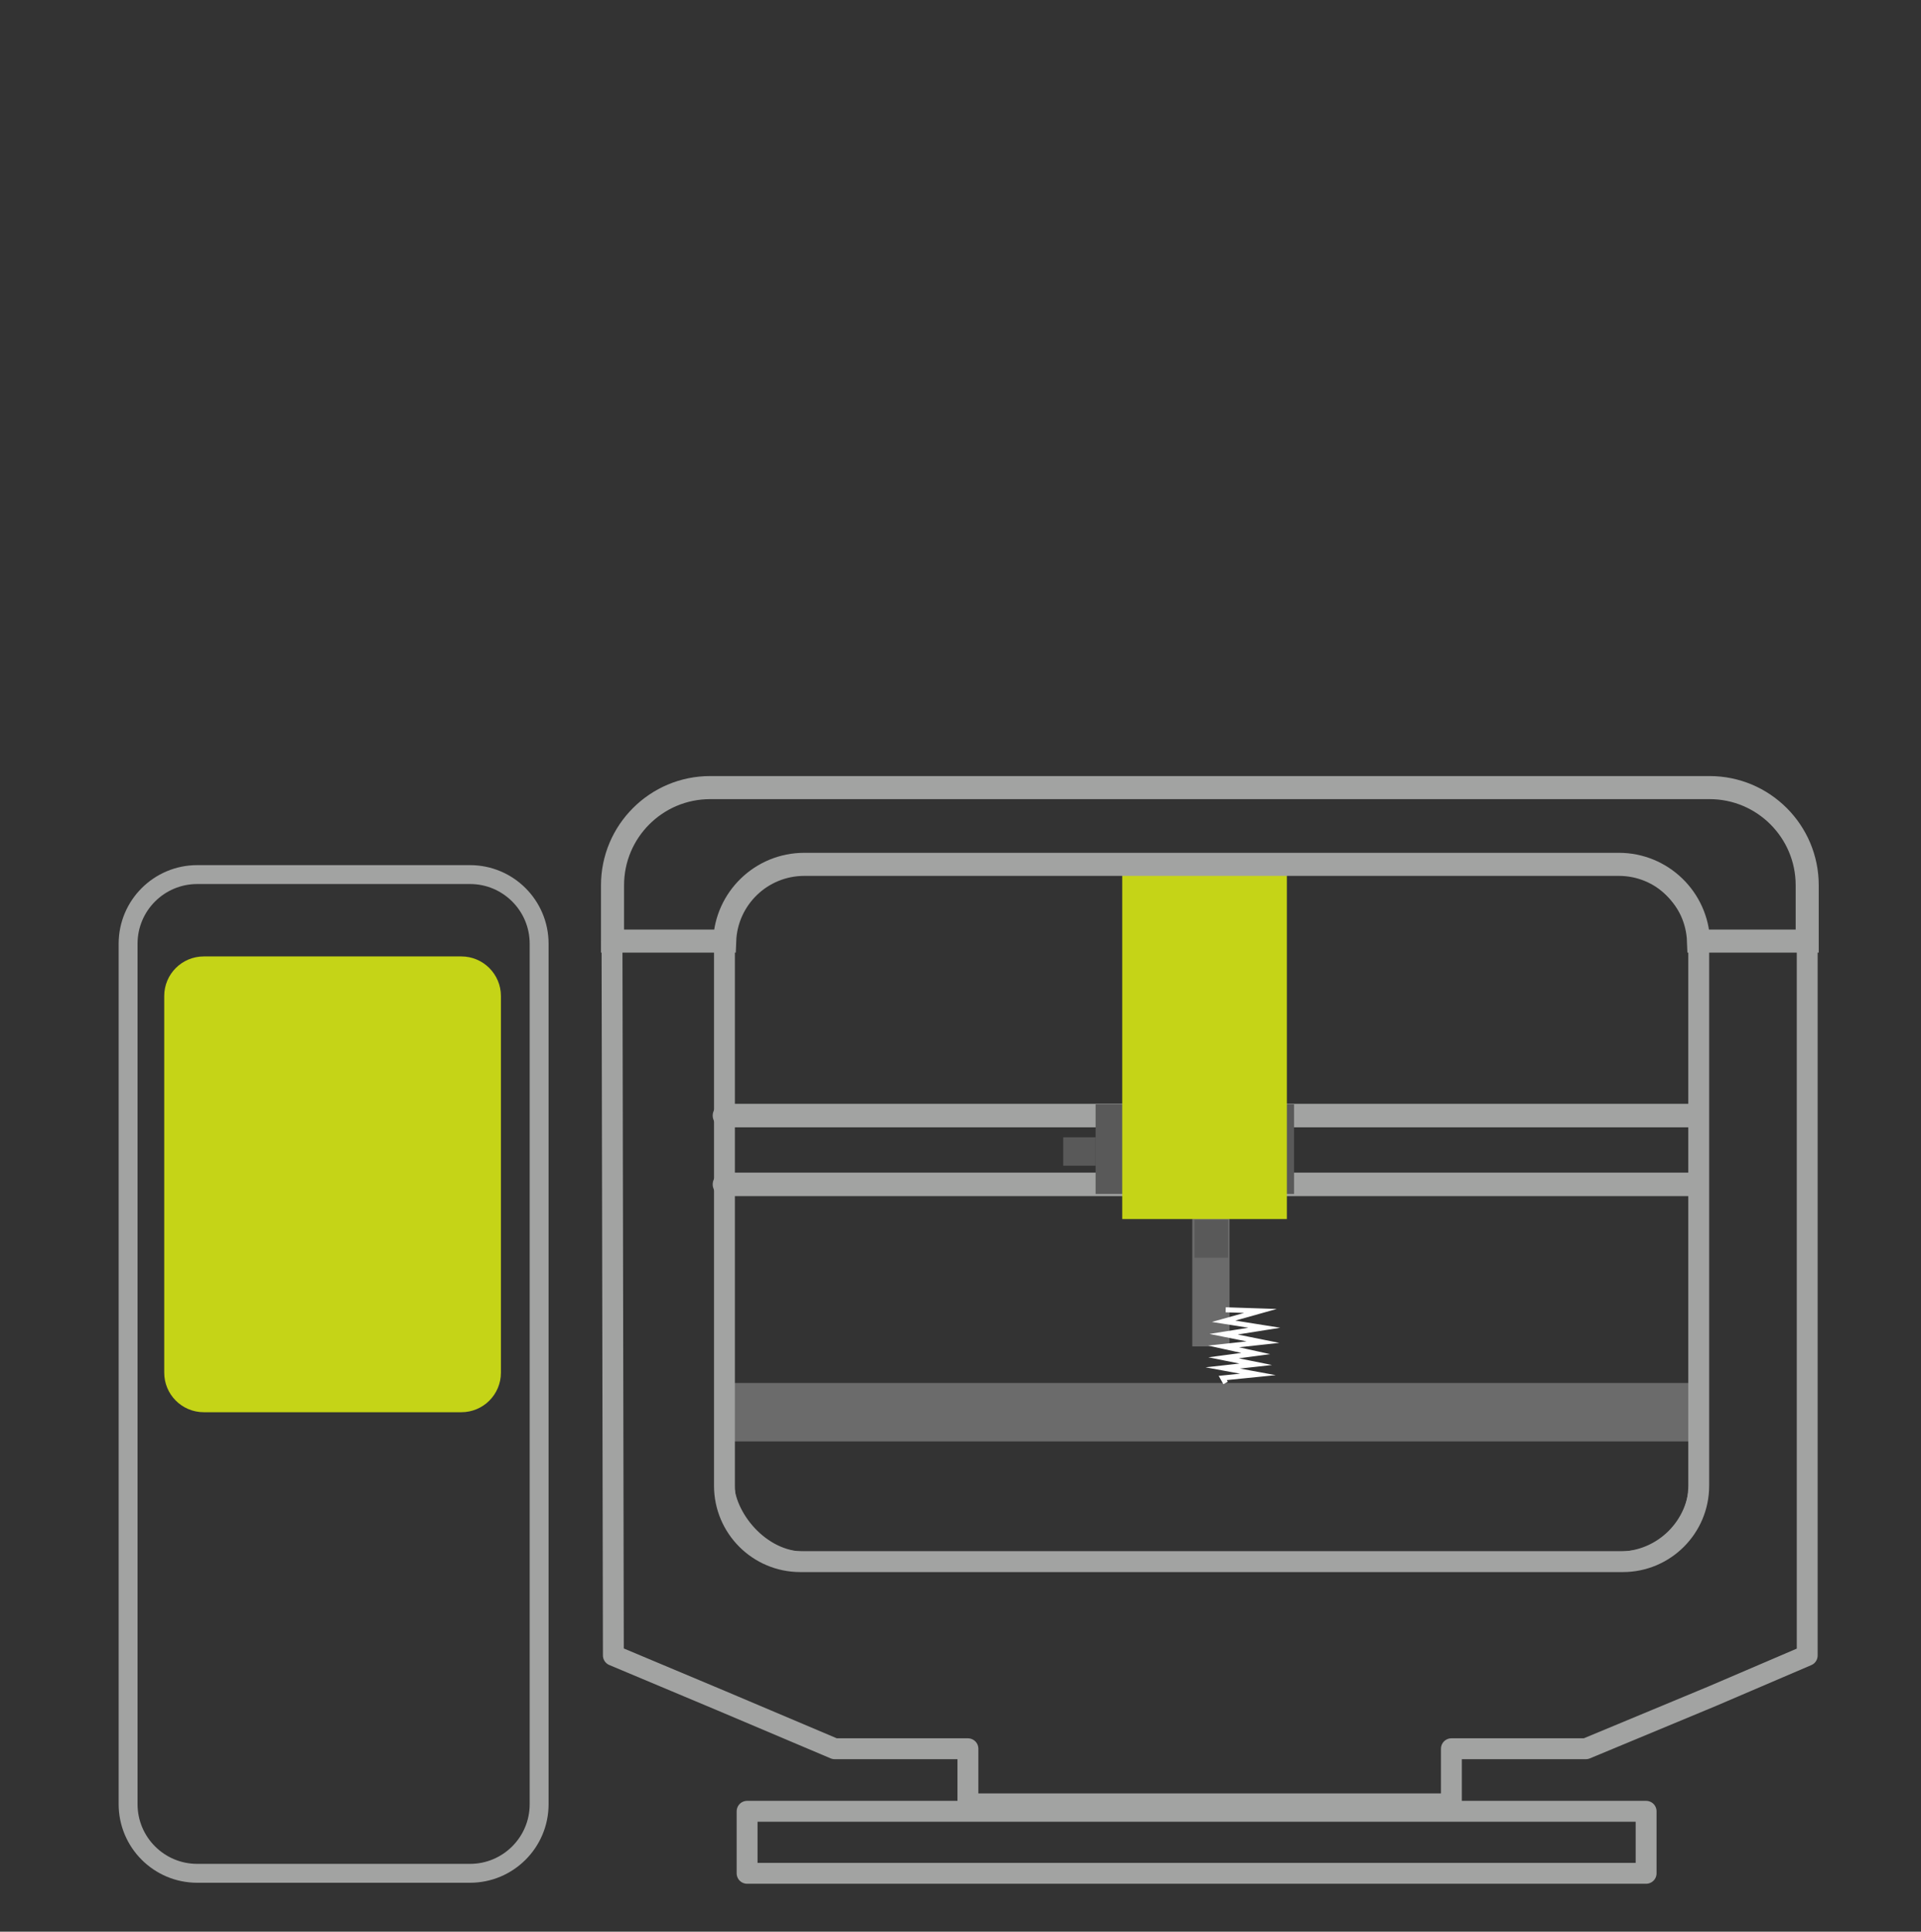 <?xml version="1.0" encoding="UTF-8"?>
<svg id="Layer_1" xmlns="http://www.w3.org/2000/svg" version="1.1" viewBox="0 0 184 185">
  <rect x="0" y="0" width="184" height="185" fill="#333333" stroke="none"/>
  <!-- Generator: Adobe Illustrator 29.6.0, SVG Export Plug-In . SVG Version: 2.1.1 Build 207)  -->
  <defs>
    <style>
      .st0 {
        stroke-width: 2px;
      }

      .st0, .st1 {
        stroke-linecap: round;
        stroke-linejoin: round;
      }

      .st0, .st1, .st2, .st3, .st4, .st5 {
        fill: none;
      }

      .st0, .st1, .st2, .st3, .st5 {
        stroke: #a2a3a2;
      }

      .st1 {
        stroke-width: 2.25px;
      }

      .st6 {
        fill: #595959;
      }

      .st2 {
        stroke-width: 1.81px;
      }

      .st2, .st3, .st4, .st5 {
        stroke-miterlimit: 10;
      }

      .st3 {
        stroke-width: 1.81px;
      }

      .st7 {
        fill: #c5d417;
      }

      .st4 {
        stroke: #fff;
        stroke-width: .48px;
      }

      .st8 {
        fill: #fff;
      }

      .st9 {
        fill: #6b6b6b;
      }

      .st5 {
        stroke-width: 2.21px;
      }
    </style>
  </defs>
  <path id="Vector_2" class="st9" d="M161.83,138.05v-5.6h-92.43v5.6h92.43Z"/>
  <path id="Vector_5" class="st2" d="M45.02,83.76h-26.13c-3.65,0-6.62,2.96-6.62,6.62v82.41c0,3.65,2.96,6.62,6.62,6.62h26.13c3.65,0,6.62-2.96,6.62-6.62v-82.41c0-3.65-2.96-6.62-6.62-6.62Z"/>
  <path id="Vector_11" class="st7" d="M15.73,131.46v-36.07c0-2.1,1.7-3.79,3.79-3.79h24.67c2.09,0,3.79,1.7,3.79,3.79v36.07c0,2.1-1.7,3.79-3.79,3.79h-24.67c-2.1,0-3.79-1.7-3.79-3.79Z"/>
  <path class="st8" d="M116.14,104.53l3.33.11-3.53.99,3.9.62-3.9.62,3.77.76-3.77.41,3.08.68-3.08.41,3.08.62-3.16.35,3.37.62-3.37.34.27.48"/>
  <rect class="st0" x="223.09" y="151.26" width="10.57" height="28.15"/>
  <rect class="st0" x="71.56" y="173.47" width="86.11" height="5.94"/>
  <line class="st1" x1="161.76" y1="106.84" x2="69.39" y2="106.84"/>
  <line class="st1" x1="161.83" y1="113.43" x2="69.39" y2="113.43"/>
  <path class="st0" d="M162.71,90.13v52.16c0,4.01-3.25,7.27-7.27,7.27h-78.78c-4.01,0-7.27-3.25-7.27-7.27v-52.16h-10.77l.13,68.41,10.36,4.35,10.84,4.59h12.76v5.28h46.31v-5.28h12.88l12.12-5.04,9.08-3.89v-68.41h-10.39Z"/>
  <g>
    <path id="Vector_6" class="st9" d="M117.77,115.37h-3.57v13.58h3.57v-13.58Z"/>
    <path id="Vector_7" class="st6" d="M108.1,105.76h-3.16v8.59h3.16v-8.59Z"/>
    <path id="Vector_8" class="st6" d="M117.63,116.82h-3.22v3.63h3.22v-3.63Z"/>
    <path id="Vector_9" class="st6" d="M123.95,105.76h-.87v8.59h.87v-8.59Z"/>
    <path id="Vector_10" class="st6" d="M104.94,108.92h-3.1v2.72h3.1v-2.72Z"/>
    <path class="st4" d="M117.4,125.44l3.33.11-3.53.99,3.9.62-3.9.62,3.77.76-3.77.41,3.08.68-3.08.41,3.08.62-3.16.35,3.37.62-3.37.34.27.48"/>
    <path id="Vector_14" class="st7" d="M123.26,83.76h-15.77v32.99h15.77v-32.99Z"/>
  </g>
  <rect class="st3" x="69.39" y="82.78" width="93.31" height="66.72" rx="7.64" ry="7.64"/>
  <path class="st5" d="M163.75,75.43h-95.73c-5.16,0-9.35,4.19-9.35,9.35v5.35h10.74c.15-4.09,3.51-7.35,7.63-7.35h78.02c4.12,0,7.48,3.27,7.63,7.35h10.41v-5.35c0-5.16-4.19-9.35-9.35-9.35Z"/>
</svg>
